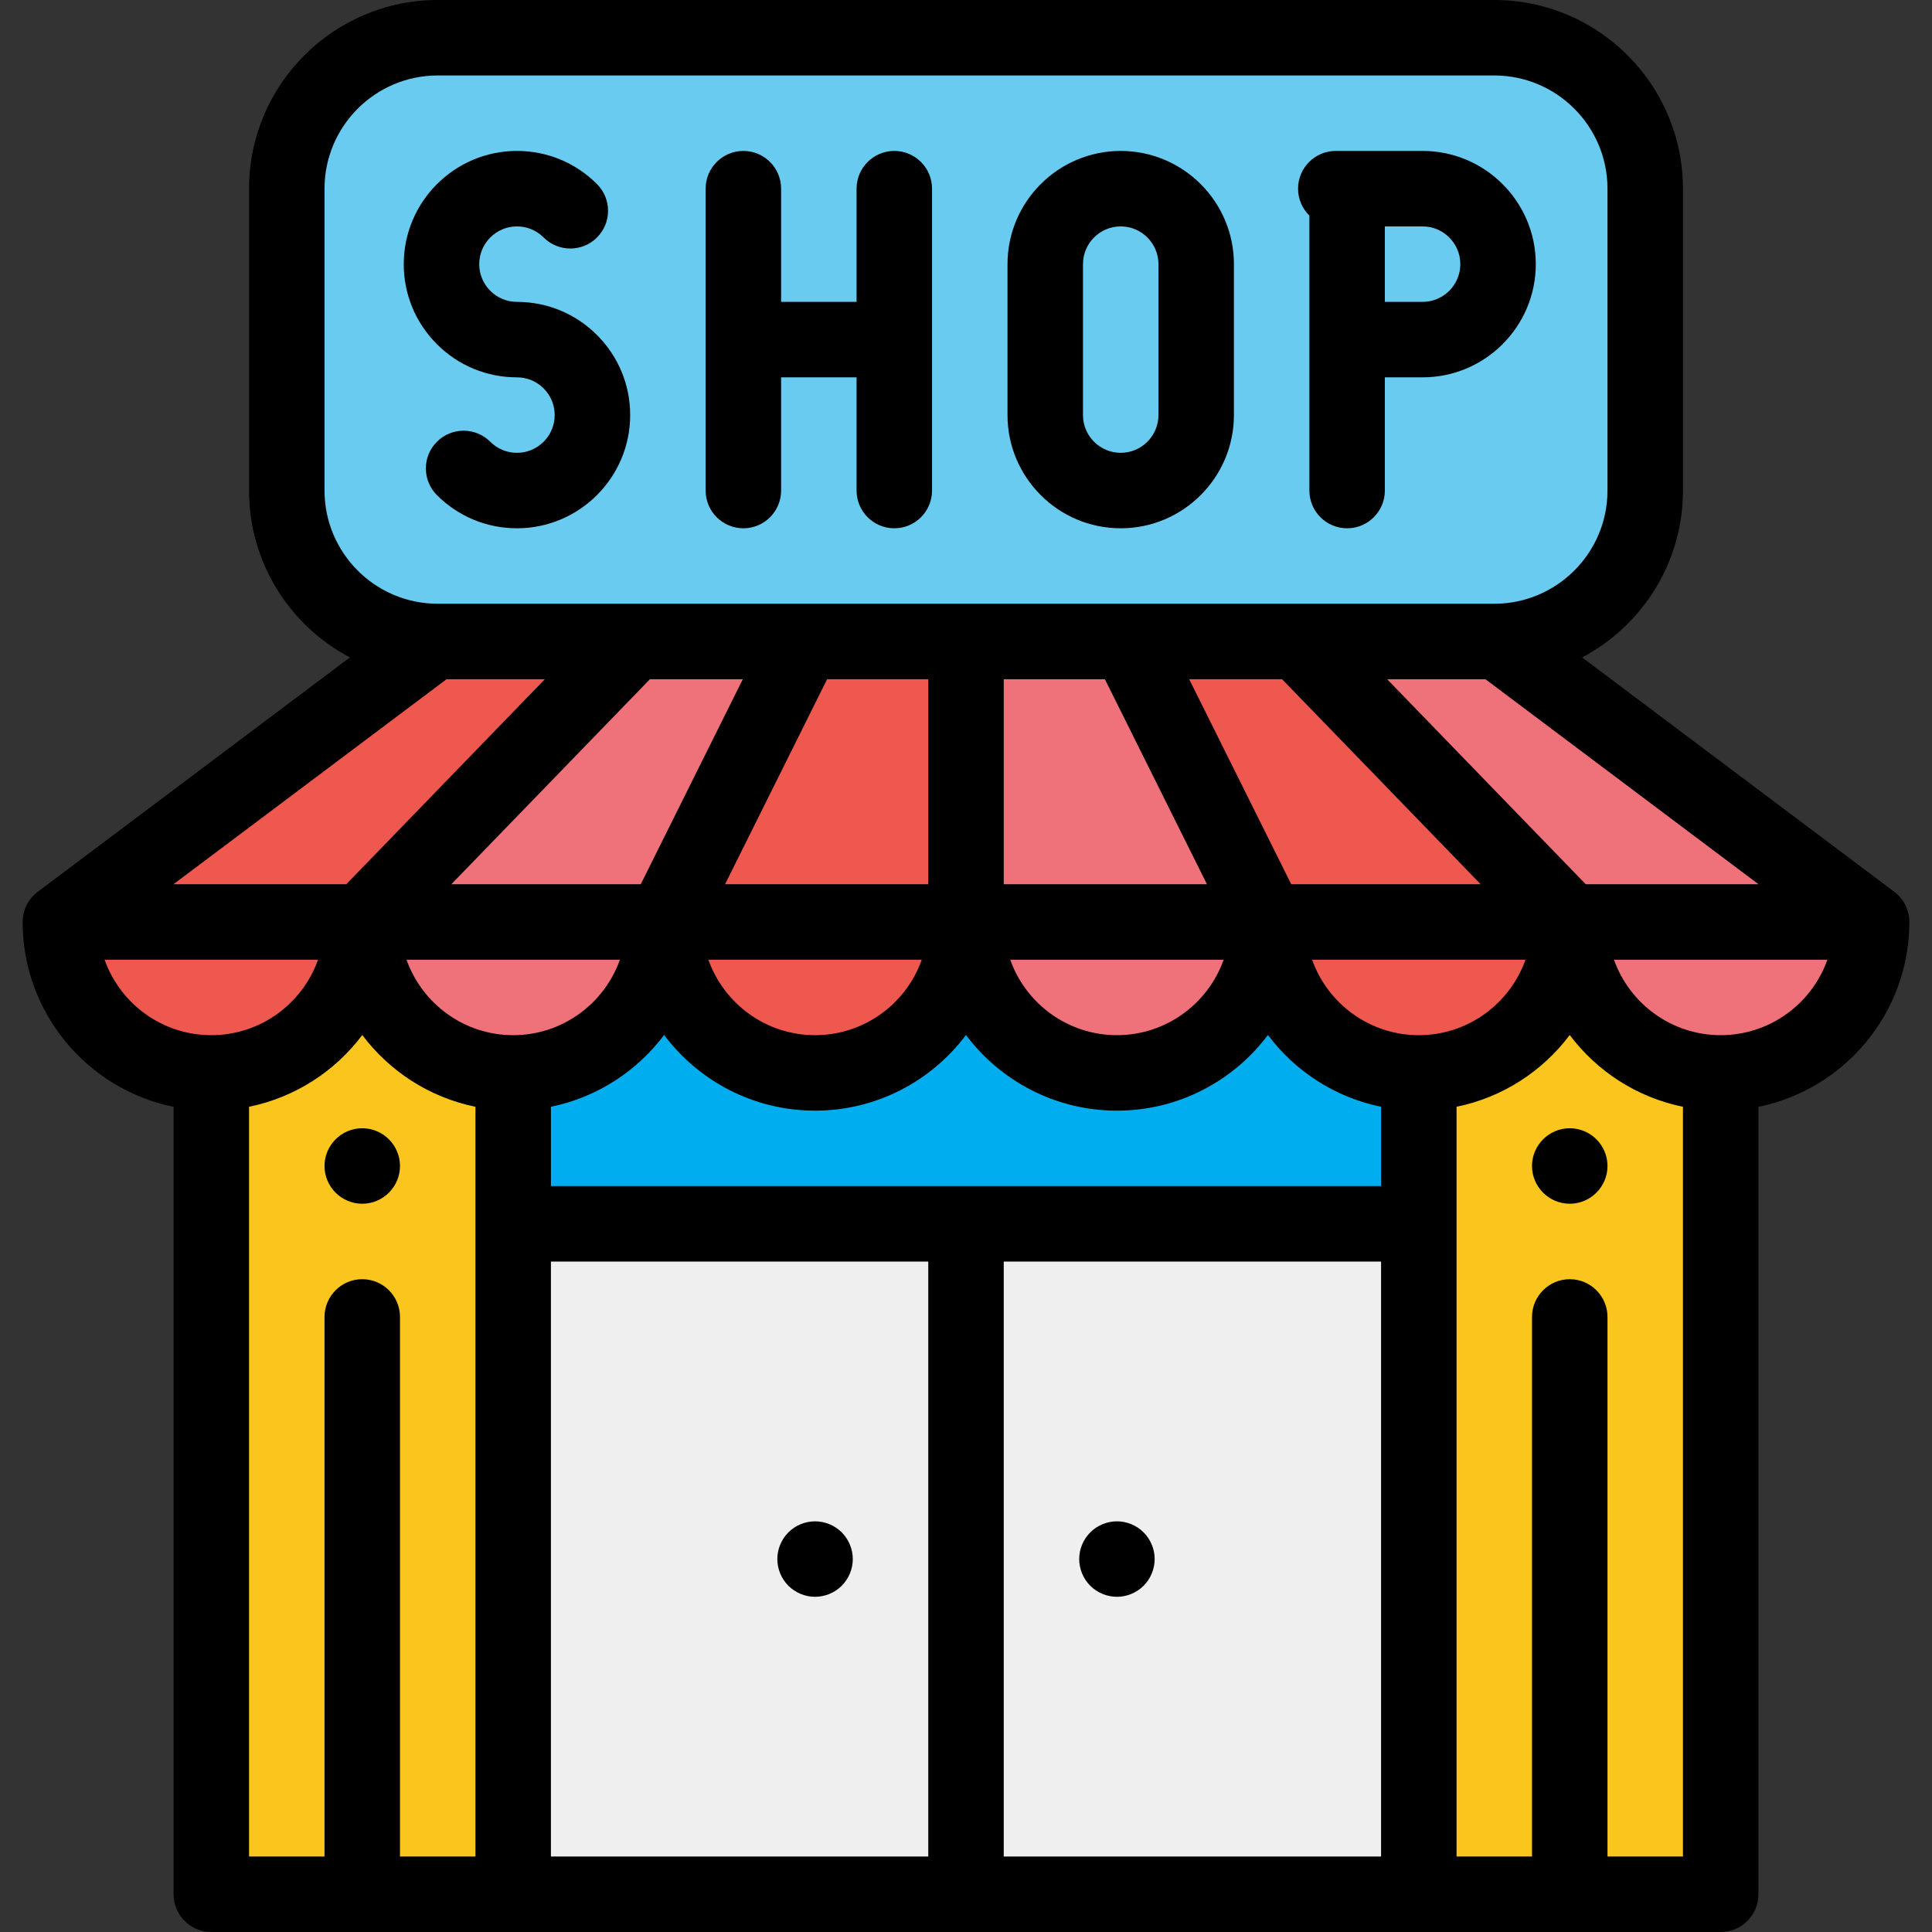 <?xml version="1.0" encoding="iso-8859-1"?>
<!-- Generator: Adobe Illustrator 19.0.0, SVG Export Plug-In . SVG Version: 6.00 Build 0)  -->
<svg version="1.1" id="Capa_1" xmlns="http://www.w3.org/2000/svg" xmlns:xlink="http://www.w3.org/1999/xlink" x="0px" y="0px"
	 viewBox="0 0 512 512" style="enable-background:new 0 0 512 512;" xml:space="preserve">
<rect x="0" y="0" width="512" height="512" fill="#333333" stroke="none"/>
<rect x="56" y="244.33" style="fill:#FAC51C;" width="400" height="257.67"/>
<path style="fill:#69CBEF;" d="M436,130c0,22.091-17.909,40-40,40H116c-22.091,0-40-17.909-40-40V50c0-22.091,17.909-40,40-40h280
	c22.091,0,40,17.909,40,40V130z"/>
<polygon style="fill:#EF717A;" points="16,244.333 115,170 397,170 496,244.333 "/>
<g>
	<polygon style="fill:#EF584F;" points="176,244.333 213,170 256,170 256,244.333 	"/>
	<polygon style="fill:#EF584F;" points="416,244.333 344,170 299,170 336,244.333 	"/>
	<polygon style="fill:#EF584F;" points="16,244.333 115,170 168,170 96,244.333 	"/>
</g>
<g>
	<rect x="136" y="324.33" style="fill:#EFEFEF;" width="120" height="177.67"/>
	<rect x="256" y="324.33" style="fill:#EFEFEF;" width="120" height="177.67"/>
</g>
<rect x="136" y="264.33" style="fill:#00AEEF;" width="240" height="60"/>
<path style="fill:#EF584F;" d="M96,244.333L96,244.333c0,22.091-17.909,40-40,40l0,0c-22.091,0-40-17.909-40-40l0,0L96,244.333
	L96,244.333z"/>
<path style="fill:#EF717A;" d="M176,244.333L176,244.333c0,22.091-17.909,40-40,40l0,0c-22.091,0-40-17.909-40-40l0,0L176,244.333
	L176,244.333z"/>
<path style="fill:#EF584F;" d="M256,244.333L256,244.333c0,22.091-17.909,40-40,40l0,0c-22.091,0-40-17.909-40-40l0,0L256,244.333
	L256,244.333z"/>
<path style="fill:#EF717A;" d="M336,244.333L336,244.333c0,22.091-17.909,40-40,40l0,0c-22.091,0-40-17.909-40-40l0,0L336,244.333
	L336,244.333z"/>
<path style="fill:#EF584F;" d="M416,244.333L416,244.333c0,22.091-17.909,40-40,40l0,0c-22.091,0-40-17.909-40-40l0,0L416,244.333
	L416,244.333z"/>
<path style="fill:#EF717A;" d="M496,244.333L496,244.333c0,22.091-17.909,40-40,40l0,0c-22.091,0-40-17.909-40-40l0,0L496,244.333
	L496,244.333z"/>
<path d="M406,309c0,5.51,4.49,10,10,10s10-4.49,10-10s-4.49-10-10-10S406,303.49,406,309z"/>
<path d="M86,309c0,5.51,4.49,10,10,10s10-4.49,10-10s-4.49-10-10-10S86,303.49,86,309z"/>
<path d="M296,423.17c2.63,0,5.21-1.07,7.069-2.93c1.86-1.86,2.931-4.44,2.931-7.07c0-2.64-1.07-5.21-2.931-7.07
	c-1.859-1.87-4.439-2.93-7.069-2.93s-5.21,1.06-7.07,2.93c-1.86,1.86-2.93,4.431-2.93,7.07c0,2.63,1.069,5.21,2.93,7.07
	C290.79,422.1,293.37,423.17,296,423.17z"/>
<path d="M216,423.17c2.63,0,5.21-1.07,7.069-2.93c1.86-1.86,2.931-4.44,2.931-7.07c0-2.64-1.07-5.21-2.931-7.07
	c-1.859-1.87-4.439-2.93-7.069-2.93s-5.21,1.06-7.07,2.93c-1.86,1.86-2.93,4.431-2.93,7.07c0,2.63,1.069,5.21,2.93,7.07
	C210.79,422.1,213.37,423.17,216,423.17z"/>
<path d="M137,100c2.668,0,5.178,1.041,7.068,2.932S147,107.332,147,110c0,5.514-4.486,10-10,10c-2.669,0-5.18-1.041-7.069-2.932
	c-3.906-3.904-10.236-3.904-14.143,0c-3.905,3.905-3.905,10.237,0,14.143C121.456,136.879,128.989,140,137,140
	c16.542,0,30-13.458,30-30c0-8.01-3.121-15.543-8.789-21.211S145.01,80,137,80c-2.669,0-5.18-1.041-7.068-2.931
	C128.041,75.179,127,72.668,127,70c0-5.514,4.486-10,10-10c2.668,0,5.178,1.041,7.068,2.932c3.906,3.904,10.236,3.904,14.143,0
	c3.905-3.905,3.905-10.237,0-14.143C152.543,43.121,145.01,40,137,40c-16.542,0-30,13.458-30,30c0,8.009,3.121,15.542,8.788,21.211
	C121.456,96.879,128.989,100,137,100z"/>
<path d="M197,140c5.522,0,10-4.478,10-10v-30h20v30c0,5.522,4.478,10,10,10s10-4.478,10-10V50c0-5.522-4.478-10-10-10
	s-10,4.478-10,10v30h-20V50c0-5.522-4.478-10-10-10s-10,4.478-10,10v80C187,135.522,191.478,140,197,140z"/>
<path d="M297,140c16.542,0,30-13.458,30-30V70c0-16.542-13.458-30-30-30s-30,13.458-30,30v40C267,126.542,280.458,140,297,140z
	 M287,70c0-5.514,4.486-10,10-10s10,4.486,10,10v40c0,5.514-4.486,10-10,10s-10-4.486-10-10V70z"/>
<path d="M347,130c0,5.522,4.478,10,10,10s10-4.478,10-10v-30h10c16.542,0,30-13.458,30-30s-13.458-30-30-30h-23
	c-5.522,0-10,4.478-10,10c0,2.796,1.15,5.321,3,7.135V130z M367,60h10c5.514,0,10,4.486,10,10s-4.486,10-10,10h-10V60z"/>
<path d="M502.004,236.336l-82.719-62.109C435.155,165.838,446,149.166,446,130V50c0-27.57-22.43-50-50-50H116
	C88.43,0,66,22.43,66,50v80c0,19.166,10.845,35.838,26.715,44.227L9.996,236.336C7.48,238.225,6,241.188,6,244.333
	c0,24.146,17.205,44.348,40,48.994V502c0,5.522,4.478,10,10,10h400c5.522,0,10-4.478,10-10V293.327
	c22.795-4.646,40-24.847,40-48.994C506,241.188,504.52,238.225,502.004,236.336z M466.027,234.333h-45.792L367.607,180h26.056
	L466.027,234.333z M324.278,254.333c-4.128,11.639-15.242,20-28.278,20s-24.152-8.361-28.28-20L324.278,254.333L324.278,254.333z
	 M266,234.333V180h26.807l27.045,54.333L266,234.333L266,234.333z M315.148,180h24.617l52.627,54.333h-50.2L315.148,180z M86,130V50
	c0-16.542,13.458-30,30-30h280c16.542,0,30,13.458,30,30v80c0,16.542-13.458,30-30,30H116C99.458,160,86,146.542,86,130z
	 M192.148,234.333L219.193,180H246v54.333L192.148,234.333L192.148,234.333z M244.28,254.333c-4.128,11.639-15.243,20-28.28,20
	c-13.035,0-24.142-8.362-28.269-20L244.28,254.333L244.28,254.333z M169.807,234.333h-50.2L172.235,180h24.617L169.807,234.333z
	 M118.336,180h26.056l-52.628,54.333H45.973L118.336,180z M27.715,254.333H84.28c-4.128,11.639-15.243,20-28.28,20
	S31.843,265.973,27.715,254.333z M126,492h-20V349c0-5.51-4.49-10-10-10s-10,4.49-10,10v143H66V293.308
	c12.193-2.487,22.793-9.406,30.008-19.018c7.213,9.609,17.804,16.529,29.992,19.017V492z M107.731,254.333h56.549
	c-4.128,11.639-15.243,20-28.28,20C122.965,274.333,111.858,265.971,107.731,254.333z M246,492H146V334.333h100V492z M366,492H266
	V334.333h100V492z M366,314.333H146v-21.026c12.19-2.489,22.783-9.414,29.998-19.026c9.128,12.164,23.657,20.053,40.002,20.053
	c16.34,0,30.866-7.884,39.993-20.043c9.129,12.161,23.664,20.043,40.007,20.043c16.344,0,30.881-7.884,40.01-20.047
	c7.212,9.611,17.802,16.533,29.99,19.021V314.333z M347.72,254.333h56.549c-4.127,11.638-15.234,20-28.269,20
	C362.964,274.333,351.848,265.972,347.72,254.333z M446,492h-20V349c0-5.51-4.49-10-10-10s-10,4.49-10,10v143h-20V293.307
	c12.188-2.487,22.781-9.406,29.994-19.015c7.215,9.611,17.815,16.529,30.006,19.015V492z M456,274.333
	c-13.036,0-24.152-8.361-28.28-20h56.565C480.157,265.973,469.037,274.333,456,274.333z"/>
<g>
</g>
<g>
</g>
<g>
</g>
<g>
</g>
<g>
</g>
<g>
</g>
<g>
</g>
<g>
</g>
<g>
</g>
<g>
</g>
<g>
</g>
<g>
</g>
<g>
</g>
<g>
</g>
<g>
</g>
</svg>
